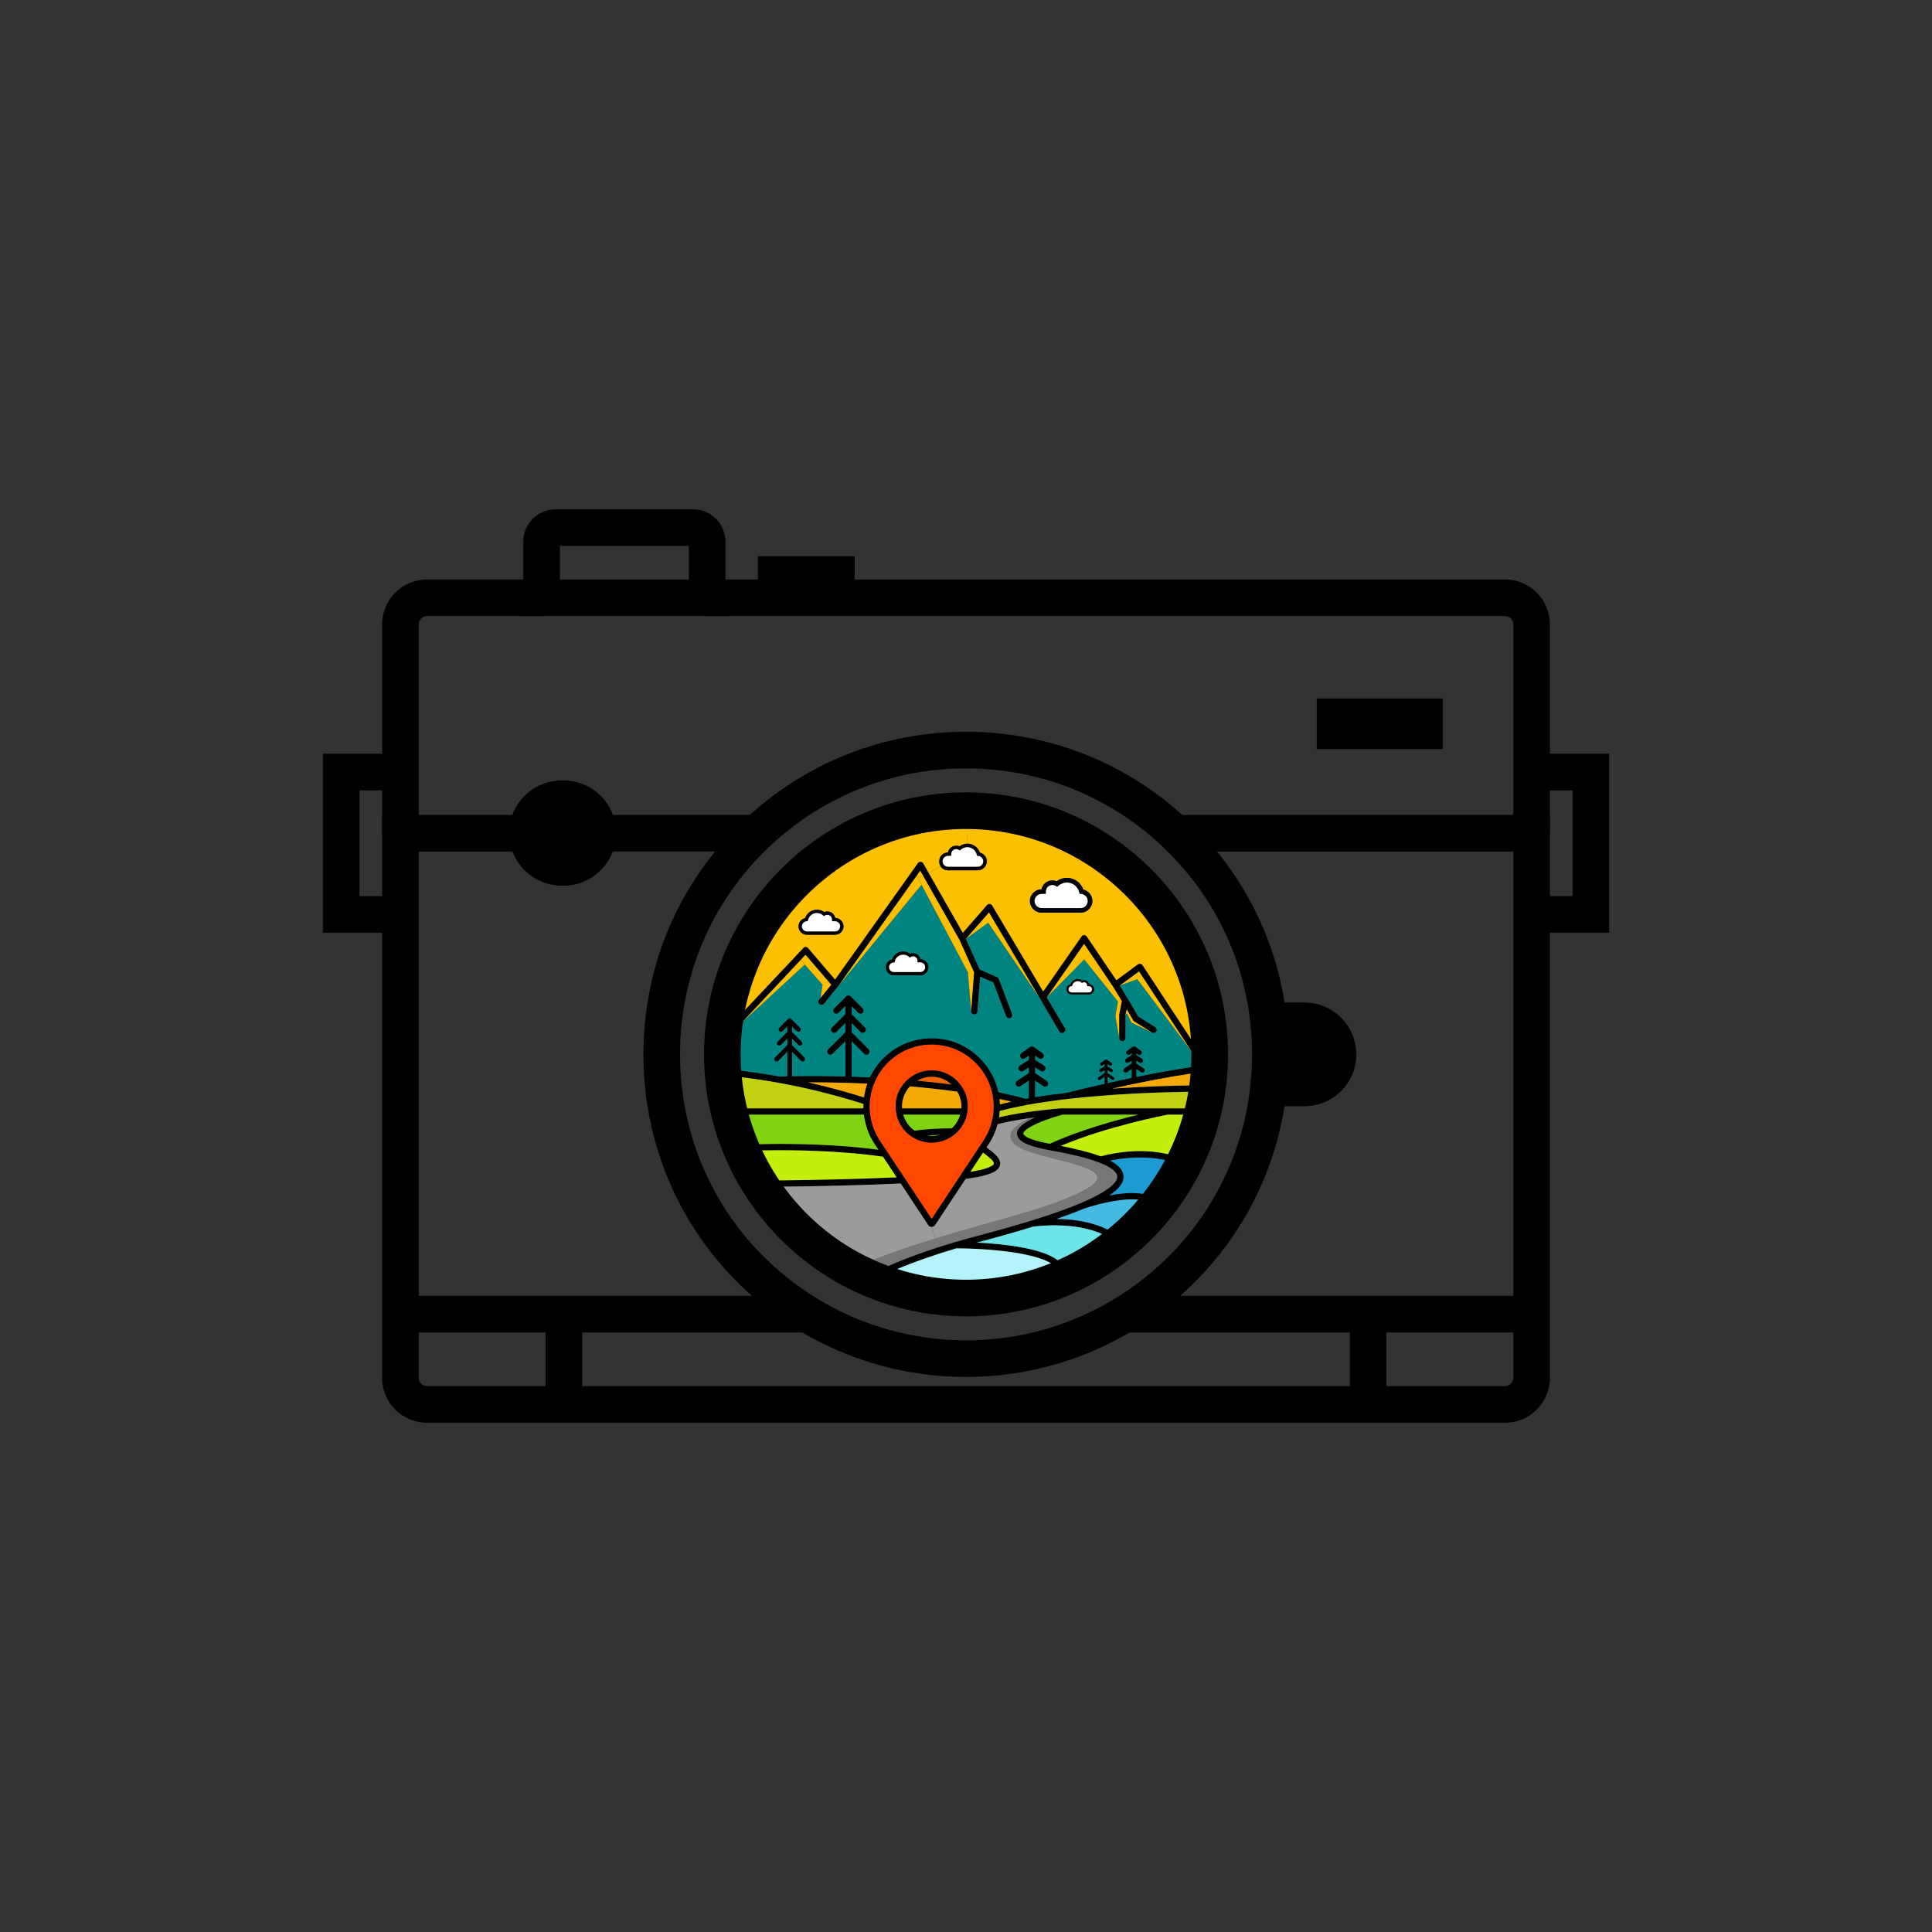 <?xml version="1.0" encoding="utf-8"?>
<!-- Generator: Adobe Illustrator 25.4.8, SVG Export Plug-In . SVG Version: 6.00 Build 0)  -->
<svg version="1.1" id="Layer_1" xmlns="http://www.w3.org/2000/svg" xmlns:xlink="http://www.w3.org/1999/xlink" x="0px" y="0px"
	 viewBox="0 0 500 500" enable-background="new 0 0 500 500" xml:space="preserve">
<rect x="0" y="0" width="500" height="500" fill="#333333" stroke="none"/>
<g id="XMLID_00000032620776894170762540000012725708316129196965_">
	<g>
		<g>
			<rect x="340.779" y="180.772" width="32.629" height="13.08"/>
		</g>
		<g>
			<path d="M337.58,259.443c7.417,0,13.436,6.019,13.436,13.436s-6.019,13.412-13.436,13.412h-5.166v-26.848H337.58z"/>
		</g>
		<g>
			<path d="M203.745,272.215l-2.346,2.346c-0.237,0.237-0.64,0.237-0.877,0s-0.237-0.64,0-0.877l3.223-3.223v-1.659l-1.635,1.635
				c-0.237,0.237-0.64,0.237-0.877,0c-0.237-0.237-0.237-0.616,0-0.853l2.512-2.535v-1.398l-1.208,1.208
				c-0.118,0.118-0.284,0.19-0.45,0.19c-0.142,0-0.308-0.071-0.427-0.19c-0.237-0.237-0.237-0.64,0-0.877l2.275-2.251
				c0.118-0.118,0.261-0.19,0.427-0.19c0,0,0,0,0.024,0c0.166,0,0.308,0.071,0.427,0.19l2.251,2.251c0.237,0.237,0.237,0.64,0,0.877
				c-0.237,0.237-0.616,0.237-0.877,0l-1.208-1.208v1.398l2.512,2.535c0.237,0.237,0.237,0.616,0,0.853
				c-0.118,0.118-0.284,0.19-0.427,0.19c-0.166,0-0.332-0.071-0.45-0.19l-1.635-1.635v1.659l3.223,3.223
				c0.237,0.237,0.237,0.64,0,0.877c-0.118,0.118-0.284,0.19-0.427,0.19c-0.166,0-0.332-0.071-0.45-0.19l-2.346-2.346v6.303
				c3.033-0.047,7.891-0.095,13.791,0.071v-9.123l-3.294,3.27c-0.166,0.166-0.379,0.237-0.592,0.237
				c-0.19,0-0.403-0.071-0.569-0.237c-0.332-0.308-0.332-0.829,0-1.161l4.455-4.431v-2.37l-2.322,2.299
				c-0.166,0.166-0.379,0.237-0.592,0.237c-0.213,0-0.427-0.071-0.569-0.237c-0.332-0.332-0.332-0.853,0-1.161l3.483-3.46v-2.062
				l-1.754,1.73c-0.142,0.166-0.355,0.237-0.569,0.237c-0.213,0-0.427-0.071-0.569-0.237c-0.332-0.332-0.332-0.853,0-1.161
				l3.128-3.104c0-0.024,0-0.024,0-0.024c0.071-0.071,0.166-0.118,0.261-0.166c0.19-0.071,0.427-0.071,0.616,0
				c0.118,0.047,0.19,0.118,0.284,0.19l3.104,3.104c0.308,0.332,0.308,0.829,0,1.161c-0.332,0.308-0.829,0.308-1.161,0l-1.706-1.706
				v2.038l3.46,3.46c0.308,0.308,0.308,0.829,0,1.161c-0.332,0.308-0.829,0.308-1.161,0l-2.299-2.299v2.37l4.431,4.431
				c0.308,0.332,0.308,0.853,0,1.161c-0.332,0.332-0.853,0.332-1.161,0l-3.27-3.27v9.17c1.517,0.047,3.104,0.118,4.739,0.19
				c3.223-6.848,10.379-10.853,17.985-10.023c7.512,0.829,13.696,6.516,15.26,13.862c2.678,0.569,5.024,1.114,7.109,1.682
				c0.261-0.047,0.498-0.071,0.758-0.118v-4.55l-2.133,1.422c-0.379,0.237-0.9,0.142-1.137-0.237
				c-0.261-0.379-0.166-0.877,0.213-1.137l3.057-2.014v-1.469l-1.445,0.924c-0.379,0.237-0.9,0.118-1.137-0.261
				c-0.237-0.379-0.118-0.877,0.261-1.137l2.322-1.469v-1.114l-0.972,0.711c-0.379,0.261-0.877,0.166-1.137-0.19
				c-0.261-0.379-0.19-0.877,0.19-1.161l2.251-1.611c0.024,0,0.047,0,0.047-0.024c0.142-0.071,0.284-0.118,0.427-0.118
				c0.166,0,0.308,0.047,0.427,0.118c0.024,0.024,0.047,0.024,0.047,0.024l2.275,1.611c0.355,0.284,0.45,0.782,0.19,1.161
				c-0.166,0.213-0.427,0.332-0.663,0.332c-0.166,0-0.332-0.047-0.474-0.142l-0.972-0.711v1.114l2.322,1.469
				c0.379,0.261,0.498,0.758,0.261,1.137c-0.166,0.237-0.427,0.379-0.711,0.379c-0.142,0-0.284-0.047-0.427-0.118l-1.445-0.924
				v1.469l3.033,2.014c0.379,0.261,0.474,0.758,0.237,1.137c-0.166,0.237-0.427,0.379-0.687,0.379c-0.166,0-0.308-0.047-0.45-0.142
				l-2.133-1.422v4.265c2.559-0.427,5.308-0.806,8.151-1.137c3.412-0.853,6.682-1.611,9.81-2.322v-1.777l-1.114,0.735
				c-0.071,0.047-0.166,0.071-0.237,0.071c-0.118,0-0.261-0.071-0.332-0.19c-0.142-0.19-0.071-0.427,0.118-0.569l1.564-1.043v-0.758
				l-0.758,0.474c-0.213,0.118-0.45,0.047-0.569-0.142c-0.118-0.19-0.071-0.45,0.118-0.569l1.208-0.735v-0.616l-0.521,0.379
				c-0.19,0.118-0.45,0.071-0.569-0.095c-0.142-0.19-0.095-0.45,0.095-0.592l1.161-0.806c0.142-0.095,0.332-0.095,0.474,0
				l1.161,0.806c0.19,0.142,0.237,0.403,0.095,0.592c-0.071,0.095-0.19,0.166-0.332,0.166c-0.071,0-0.166-0.024-0.237-0.071
				l-0.521-0.379v0.616l1.185,0.735c0.19,0.142,0.261,0.379,0.142,0.569c-0.071,0.142-0.213,0.19-0.355,0.19
				c-0.071,0-0.142,0-0.213-0.047l-0.758-0.474v0.782l1.564,1.019c0.19,0.142,0.237,0.403,0.118,0.569
				c-0.142,0.19-0.379,0.237-0.569,0.118l-1.114-0.735v1.588c2.156-0.474,4.218-0.924,6.208-1.327v-2.275l-1.208,0.806
				c-0.284,0.19-0.663,0.118-0.853-0.166s-0.118-0.663,0.166-0.853l1.896-1.256v-0.711l-0.758,0.498
				c-0.284,0.166-0.663,0.095-0.853-0.19c-0.166-0.284-0.095-0.663,0.19-0.853l1.422-0.924v-0.45l-0.45,0.332
				c-0.284,0.19-0.663,0.118-0.853-0.142c-0.19-0.284-0.142-0.663,0.142-0.853l1.422-1.043h0.024
				c0.095-0.071,0.213-0.118,0.332-0.118s0.237,0.047,0.332,0.118h0.024l1.445,1.043c0.284,0.19,0.332,0.569,0.142,0.853
				c-0.118,0.166-0.308,0.261-0.498,0.261c-0.118,0-0.261-0.047-0.355-0.118l-0.474-0.332v0.45l1.445,0.924
				c0.284,0.19,0.355,0.569,0.19,0.853c-0.118,0.19-0.332,0.284-0.521,0.284c-0.118,0-0.237-0.047-0.332-0.095l-0.782-0.498v0.711
				l1.896,1.256c0.284,0.19,0.355,0.569,0.166,0.853c-0.118,0.166-0.308,0.284-0.521,0.284c-0.118,0-0.237-0.047-0.332-0.118
				l-1.208-0.806v2.014c5.332-1.09,10.118-1.943,14.36-2.559c0.071-1.114,0.118-2.227,0.118-3.341v-0.427l-0.118-0.166
				l-13.673-20.805l-4.976,3.649l2.085,3.436c0,0,0,0,0.024,0l2.63,4.55l4.431,2.772c0.379,0.261,0.498,0.758,0.261,1.137
				c-0.166,0.261-0.427,0.379-0.687,0.379c-0.166,0-0.308-0.024-0.45-0.118l-4.597-2.891c-0.118-0.071-0.213-0.166-0.261-0.284
				l-1.659-2.844l-0.308,1.517v5.9c0,0.45-0.355,0.829-0.806,0.829s-0.829-0.379-0.829-0.829v-6.066l0.687-3.483l-2.299-3.744
				l-7.464-11.042l-9.668,13.862l4.715,7.962c0.213,0.403,0.095,0.9-0.308,1.114c-0.118,0.095-0.261,0.118-0.403,0.118l-5.64-8.72
				l-0.047-0.071l-13.27-22.393l-5.971,6.824l3.554,7.914l4.502,1.99c0.213,0.095,0.355,0.261,0.45,0.45l3.46,9.099
				c0.142,0.427-0.071,0.9-0.474,1.066c-0.095,0.024-0.213,0.047-0.308,0.047c-0.332,0-0.64-0.213-0.758-0.521l-3.341-8.791
				l-3.412-1.493l-0.687,9.052c-0.047,0.45-0.403,0.758-0.829,0.758c-0.024,0-0.024,0-0.047,0c-0.237-0.024-0.427-0.118-0.545-0.261
				c-0.047-0.047-0.071-0.095-0.118-0.166c-0.024-0.024-0.024-0.071-0.047-0.118s-0.024-0.095-0.024-0.166l-0.024-0.166v-0.071
				l0.758-9.952l-3.791-8.436l-10.142-17.867l-0.9,1.28l-20.307,28.577l-0.095,0.118c0,0,0,0-0.024,0c0,0.024,0,0.024,0,0.024
				l-3.128,3.862l-0.427,0.545c-0.166,0.19-0.403,0.308-0.64,0.308c-0.19,0-0.355-0.071-0.521-0.19l0.261-1.611v-0.024l2.749-3.389
				l-6.659-7.749l-1.232,1.327l-15.189,16.161c-0.403,2.701-0.592,5.474-0.592,8.222c0,1.493,0.047,2.915,0.166,4.289
				c2.275,0.261,5.687,0.711,10.071,1.493c0.213,0,0.948-0.024,2.062-0.047V272.215z M310.211,272.144v0.663
				c0,1.374-0.047,2.725-0.142,4.123c-0.095,1.588-0.284,3.246-0.545,4.905c-0.284,1.943-0.687,3.957-1.208,6.019
				c-1.066,4.194-2.63,8.317-4.644,12.275c-1.848,3.625-4.076,7.085-6.659,10.284c0,0.024-0.024,0.024-0.024,0.024
				c-2.796,3.531-5.995,6.706-9.502,9.502c-4.147,3.294-8.649,6.019-13.412,8.057c0,0,0,0.024-0.024,0.024
				c-7.606,3.317-15.687,5-24.051,5c-7.061,0-14.004-1.208-20.592-3.625c-11.706-4.265-22.037-12.298-29.122-22.63
				c-2.038-2.986-3.815-6.185-5.284-9.455c-1.327-2.986-2.441-6.161-3.294-9.455c-0.853-3.223-1.398-6.564-1.682-9.952
				c-0.142-1.635-0.213-3.317-0.213-5.095c0-2.915,0.213-5.853,0.616-8.72c4.242-29.359,29.857-51.491,59.572-51.491
				c16.421,0,31.373,6.682,42.297,17.464C303.197,240.842,310.045,255.723,310.211,272.144z M295.685,249.775l12.772,19.478
				c-1.848-30.449-27.25-54.785-58.031-55.022c-0.142,0-0.284,0-0.427,0c-28.009,0-52.273,20.213-57.486,47.439l15.402-16.35
				c0.142-0.166,0.379-0.261,0.616-0.261c0.213,0,0.45,0.095,0.592,0.284l6.99,8.175l21.445-30.165
				c0.166-0.213,0.427-0.355,0.711-0.332c0.284,0,0.521,0.166,0.663,0.403l1.422,2.512l8.815,15.473l6.279-7.204
				c0.166-0.19,0.427-0.308,0.687-0.284c0.261,0.024,0.498,0.19,0.64,0.403l13.199,22.274l9.929-14.241
				c0.142-0.213,0.332-0.355,0.663-0.355c0.284,0,0.521,0.142,0.687,0.355l7.654,11.327l5.592-4.123
				c0.19-0.118,0.427-0.166,0.64-0.142C295.354,249.467,295.543,249.585,295.685,249.775z M308.007,280.911
				c0.142-1.043,0.261-2.062,0.332-3.08c-5.829,0.853-12.725,2.156-20.568,3.91C295.33,281.22,302.486,280.983,308.007,280.911z
				 M306.87,286.835c0.355-1.469,0.64-2.891,0.877-4.289c-8.294,0.142-20.165,0.569-31.468,1.872c-0.024,0-0.024,0-0.047,0
				c-3.768,0.45-7.346,0.972-10.616,1.564c0,0,0,0-0.024,0.024c-2.512,0.45-4.81,0.972-6.872,1.517
				c-0.024,0.521-0.071,1.066-0.166,1.635c6.493-1.564,14.905-2.227,16.113-2.322c0.071,0,0.142,0,0.19,0c0.024,0,0.024,0,0.024,0
				h0.024H306.87z M306.443,288.47h-4.218c-1.137,0.213-15.853,3.08-27.677,8.08c4.384,0.877,7.772,1.754,10.308,2.701
				c9.076-2.346,15.568-1.043,17.654-0.474C304.145,295.437,305.472,291.978,306.443,288.47z M296.017,309.015
				c2.18-2.725,4.076-5.663,5.711-8.744c-2.038-0.474-7.275-1.351-14.407,0.095c2.299,1.232,3.436,2.583,3.46,4.123
				c0.047,1.611-1.161,3.199-3.673,4.881C290.117,308.802,293.411,308.494,296.017,309.015z M294.643,288.47h-19.691
				c-7.512,2.133-10.166,4.099-10.118,4.905c0,0.142,0.261,1.422,6.872,2.63C279.217,292.546,288.387,289.987,294.643,288.47z
				 M294.809,310.484c-3.957-0.474-9.834,0.829-14.36,2.346h-0.024c-2.014,0.853-4.36,1.73-6.967,2.63
				c3.957,0.047,9.052,0.64,13.412,2.867C289.761,315.982,292.415,313.351,294.809,310.484z M289.145,304.536v-0.024
				c-0.024-1.208-1.611-2.464-4.644-3.625c-2.915-1.137-7.109-2.18-12.843-3.199c-5.758-1.043-8.365-2.346-8.459-4.242
				c-0.071-1.422,1.517-2.844,4.692-4.265c-0.332,0.047-0.687,0.095-1.043,0.142h-0.024c-2.844,0.379-5.948,0.924-8.649,1.611
				c-0.474,1.801-1.208,3.507-2.275,5.118c0,0.024-0.166,0.261-0.166,0.261l-0.427,0.616c2.038,1.517,3.91,2.962,3.483,4.644
				c-0.379,1.588-2.654,2.583-7.606,3.341c-0.403,0.071-0.829,0.118-1.28,0.19l-7.914,11.966c-0.213,0.308-0.545,0.45-0.877,0.474
				c-0.332,0-0.663-0.166-0.853-0.427l-7.156-10.829c-10.189,0.45-20.213,0.711-30.52,0.806c0.45,0.64,0.924,1.256,1.422,1.872
				c0.403,0.521,0.829,1.043,1.256,1.54c0.45,0.545,0.924,1.09,1.422,1.611c0.284,0.332,0.592,0.663,0.924,0.995
				c0.379,0.403,0.758,0.806,1.161,1.185c3.697,3.697,7.891,6.896,12.417,9.455c0.403,0.237,0.806,0.474,1.232,0.687
				c0.569,0.308,1.137,0.616,1.706,0.877c0.569,0.308,1.137,0.569,1.706,0.829c1.256,0.569,2.535,1.114,3.839,1.588
				c4.81-2.156,10.711-4.265,17.559-6.303c2.109-0.616,4.313-1.232,6.682-1.848c4.763-1.256,9.123-2.512,12.938-3.673
				c5.142-1.588,9.502-3.128,12.938-4.597c0.024,0,0.047,0,0.071-0.024C287.913,307.854,289.145,305.603,289.145,304.536z
				 M273.885,326.289c4.052-1.801,7.914-4.123,11.516-6.848c-7.63-3.507-17.606-2.038-18.127-1.967
				c-3.839,1.185-8.175,2.441-12.938,3.697c-0.521,0.118-1.019,0.261-1.54,0.403C259.312,321.905,269.904,322.972,273.885,326.289z
				 M272.132,327.024c-4.881-3.104-17.89-3.957-24.62-3.957c-5.948,1.754-11.161,3.602-15.568,5.474
				c5.829,1.872,11.895,2.844,18.056,2.844C257.677,331.384,265.094,329.915,272.132,327.024z M261.776,285.106
				c-0.972-0.237-2.014-0.474-3.104-0.687c0.047,0.498,0.095,0.948,0.095,1.398C259.715,285.58,260.734,285.319,261.776,285.106z
				 M257.203,301.172c0.166-0.64-1.517-1.919-2.796-2.867l-3.27,4.952c0,0,0,0,0.024,0
				C256.634,302.404,257.156,301.385,257.203,301.172z M257.132,286.859c0.024-0.19,0.024-0.332,0.024-0.45
				c0-0.616-0.047-1.256-0.118-1.99c-0.047-0.308-0.095-0.592-0.142-0.877c0-0.024,0-0.024,0-0.024
				c-1.232-6.943-6.967-12.298-13.957-13.08c-7.061-0.782-13.72,3.057-16.54,9.549c-0.711,1.635-1.137,3.365-1.28,5.166
				c-0.047,0.403-0.047,0.806-0.047,1.232c0,0.403,0,0.806,0.047,1.185c0.19,2.607,1.019,5.118,2.393,7.298
				c0.19,0.308,0.379,0.592,0.569,0.877l6.137,9.265l6.896,10.426l7.63-11.54l4.787-7.227l0.829-1.256
				c0.047-0.071,0.095-0.142,0.142-0.213c1.066-1.635,1.801-3.341,2.204-5.118C256.99,288.992,257.132,287.902,257.132,286.859z
				 M232.062,304.702l-3.554-5.355c-3.033-0.427-6.09-0.758-9.076-0.995c-10.355-0.829-19.241-0.687-22.416-0.616
				c1.256,2.678,2.725,5.284,4.384,7.749C211.778,305.389,221.825,305.129,232.062,304.702z M227.323,297.546l-0.569-0.877
				c-0.213-0.284-0.45-0.616-0.64-0.972c-1.374-2.133-2.227-4.644-2.535-7.227H193.58c0.735,2.654,1.635,5.213,2.701,7.654
				c2.393-0.071,11.99-0.308,23.293,0.592C222.109,296.93,224.716,297.214,227.323,297.546z M223.602,284.016
				c0.166-1.232,0.45-2.417,0.853-3.578c-1.682-0.071-3.341-0.142-4.905-0.19c-4.005-0.118-7.583-0.142-10.45-0.142
				C213.958,281.22,218.816,282.499,223.602,284.016z M223.436,286.385c0-0.237,0-0.474,0.024-0.687
				c-7.227-2.299-14.62-4.147-21.99-5.474c-4.147-0.735-7.441-1.185-9.715-1.445c0.284,2.725,0.735,5.426,1.374,8.057h30.307
				C223.436,286.67,223.436,286.527,223.436,286.385z"/>
		</g>
		<g>
			<path fill="#008482" d="M308.576,272.381v0.427c0,1.114-0.047,2.227-0.118,3.341c-4.242,0.616-9.028,1.469-14.36,2.559v-2.014
				l1.208,0.806c0.095,0.071,0.213,0.118,0.332,0.118c0.213,0,0.403-0.118,0.521-0.284c0.19-0.284,0.118-0.663-0.166-0.853
				l-1.896-1.256v-0.711l0.782,0.498c0.095,0.047,0.213,0.095,0.332,0.095c0.19,0,0.403-0.095,0.521-0.284
				c0.166-0.284,0.095-0.663-0.19-0.853l-1.445-0.924v-0.45l0.474,0.332c0.095,0.071,0.237,0.118,0.355,0.118
				c0.19,0,0.379-0.095,0.498-0.261c0.19-0.284,0.142-0.663-0.142-0.853l-1.445-1.043h-0.024c-0.095-0.071-0.213-0.118-0.332-0.118
				s-0.237,0.047-0.332,0.118h-0.024l-1.422,1.043c-0.284,0.19-0.332,0.569-0.142,0.853c0.19,0.261,0.569,0.332,0.853,0.142
				l0.45-0.332v0.45l-1.422,0.924c-0.284,0.19-0.355,0.569-0.19,0.853c0.19,0.284,0.569,0.355,0.853,0.19l0.758-0.498v0.711
				l-1.896,1.256c-0.284,0.19-0.355,0.569-0.166,0.853s0.569,0.355,0.853,0.166l1.208-0.806v2.275
				c-1.99,0.403-4.052,0.853-6.208,1.327v-1.588l1.114,0.735c0.19,0.118,0.427,0.071,0.569-0.118
				c0.118-0.166,0.071-0.427-0.118-0.569l-1.564-1.019v-0.782l0.758,0.474c0.071,0.047,0.142,0.047,0.213,0.047
				c0.142,0,0.284-0.047,0.355-0.19c0.118-0.19,0.047-0.427-0.142-0.569l-1.185-0.735v-0.616l0.521,0.379
				c0.071,0.047,0.166,0.071,0.237,0.071c0.142,0,0.261-0.071,0.332-0.166c0.142-0.19,0.095-0.45-0.095-0.592l-1.161-0.806
				c-0.142-0.095-0.332-0.095-0.474,0l-1.161,0.806c-0.19,0.142-0.237,0.403-0.095,0.592c0.118,0.166,0.379,0.213,0.569,0.095
				l0.521-0.379v0.616l-1.208,0.735c-0.19,0.118-0.237,0.379-0.118,0.569c0.118,0.19,0.355,0.261,0.569,0.142l0.758-0.474v0.758
				l-1.564,1.043c-0.19,0.142-0.261,0.379-0.118,0.569c0.071,0.118,0.213,0.19,0.332,0.19c0.071,0,0.166-0.024,0.237-0.071
				l1.114-0.735v1.777c-3.128,0.711-6.398,1.469-9.81,2.322c-2.844,0.332-5.592,0.711-8.151,1.137v-4.265l2.133,1.422
				c0.142,0.095,0.284,0.142,0.45,0.142c0.261,0,0.521-0.142,0.687-0.379c0.237-0.379,0.142-0.877-0.237-1.137l-3.033-2.014v-1.469
				l1.445,0.924c0.142,0.071,0.284,0.118,0.427,0.118c0.284,0,0.545-0.142,0.711-0.379c0.237-0.379,0.118-0.877-0.261-1.137
				l-2.322-1.469v-1.114l0.972,0.711c0.142,0.095,0.308,0.142,0.474,0.142c0.237,0,0.498-0.118,0.663-0.332
				c0.261-0.379,0.166-0.877-0.19-1.161l-2.275-1.611c0,0-0.024,0-0.047-0.024c-0.118-0.071-0.261-0.118-0.427-0.118
				c-0.142,0-0.284,0.047-0.427,0.118c0,0.024-0.024,0.024-0.047,0.024l-2.251,1.611c-0.379,0.284-0.45,0.782-0.19,1.161
				c0.261,0.355,0.758,0.45,1.137,0.19l0.972-0.711v1.114l-2.322,1.469c-0.379,0.261-0.498,0.758-0.261,1.137
				c0.237,0.379,0.758,0.498,1.137,0.261l1.445-0.924v1.469l-3.057,2.014c-0.379,0.261-0.474,0.758-0.213,1.137
				c0.237,0.379,0.758,0.474,1.137,0.237l2.133-1.422v4.55c-0.261,0.047-0.498,0.071-0.758,0.118
				c-2.085-0.569-4.431-1.114-7.109-1.682c-1.564-7.346-7.749-13.033-15.26-13.862c-7.606-0.829-14.763,3.175-17.985,10.023
				c-1.635-0.071-3.223-0.142-4.739-0.19v-9.17l3.27,3.27c0.308,0.332,0.829,0.332,1.161,0c0.308-0.308,0.308-0.829,0-1.161
				l-4.431-4.431v-2.37l2.299,2.299c0.332,0.308,0.829,0.308,1.161,0c0.308-0.332,0.308-0.853,0-1.161l-3.46-3.46v-2.038
				l1.706,1.706c0.332,0.308,0.829,0.308,1.161,0c0.308-0.332,0.308-0.829,0-1.161l-3.104-3.104
				c-0.095-0.071-0.166-0.142-0.284-0.19c-0.19-0.071-0.427-0.071-0.616,0c-0.095,0.047-0.19,0.095-0.261,0.166c0,0,0,0,0,0.024
				l-3.128,3.104l-2.18-1.754l3.128-3.862c0,0,0,0,0-0.024c0.024,0,0.024,0,0.024,0l0.095-0.118l21.54-26.231l12.014,22.653
				l0.829,9.976v0.071c0,0.047,0,0.118,0.024,0.166c0,0.071,0,0.118,0.024,0.166c0,0.047,0.024,0.095,0.047,0.118
				c0.024,0.071,0.071,0.118,0.118,0.166c0.118,0.142,0.308,0.237,0.545,0.261c0.024,0,0.024,0,0.047,0
				c0.427,0,0.782-0.308,0.829-0.758l0.687-9.052l3.412,1.493l3.341,8.791c0.118,0.308,0.427,0.521,0.758,0.521
				c0.095,0,0.213-0.024,0.308-0.047c0.403-0.166,0.616-0.64,0.474-1.066l-3.46-9.099c-0.095-0.19-0.237-0.355-0.45-0.45
				l-4.502-1.99l-3.554-7.914l5.758-4.17l13.483,19.739l0.047,0.071l4.929,8.317c0.166,0.261,0.427,0.403,0.711,0.403
				c0.142,0,0.284-0.024,0.403-0.118c0.403-0.213,0.521-0.711,0.308-1.114l-4.715-7.962l9.692-9.834l8.744,10.9l-0.663,3.768
				l0.972,5.64c0,0.45,0.379,0.829,0.829,0.829s0.806-0.379,0.806-0.829v-5.9l0.403-0.45l1.137,2.37l5.284,2.583
				c0.142,0.095,0.284,0.118,0.45,0.118c0.261,0,0.521-0.118,0.687-0.379c0.237-0.379,0.118-0.877-0.261-1.137l-4.431-2.772
				l-2.63-4.55c-0.024,0-0.024,0-0.024,0l-2.085-3.436l4.526-1.659l14.123,18.815L308.576,272.381z M283.15,256.031
				c0-0.355-0.142-0.711-0.403-0.948c-0.237-0.261-0.569-0.403-0.924-0.403c-0.118-0.569-0.64-1.019-1.256-1.019
				c-0.166,0-0.332,0.047-0.474,0.095c-0.332-0.237-0.758-0.379-1.185-0.379c-0.853,0-1.588,0.545-1.872,1.351
				c-0.592,0.142-1.043,0.663-1.043,1.303c0,0.735,0.616,1.327,1.351,1.327h4.455C282.558,257.358,283.15,256.765,283.15,256.031z
				 M240.261,250.296c0-0.545-0.213-1.066-0.616-1.445c-0.379-0.379-0.877-0.592-1.422-0.592c-0.19-0.9-0.972-1.564-1.919-1.564
				c-0.261,0-0.521,0.047-0.758,0.142c-0.521-0.379-1.137-0.592-1.801-0.592c-1.303,0-2.464,0.829-2.867,2.062
				c-0.924,0.213-1.611,1.043-1.611,1.99c0,1.161,0.924,2.085,2.062,2.085h6.872C239.336,252.382,240.261,251.457,240.261,250.296z"
				/>
		</g>
		<g>
			<polygon fill="#FDC000" points="294.785,251.41 308.458,272.215 294.335,253.4 289.809,255.059 			"/>
		</g>
		<g>
			<path fill="#FDC000" d="M308.458,269.253l-12.772-19.478c-0.142-0.19-0.332-0.308-0.545-0.355
				c-0.213-0.024-0.45,0.024-0.64,0.142l-5.592,4.123l-7.654-11.327c-0.166-0.213-0.403-0.355-0.687-0.355
				c-0.332,0-0.521,0.142-0.663,0.355l-9.929,14.241l-13.199-22.274c-0.142-0.213-0.379-0.379-0.64-0.403
				c-0.261-0.024-0.521,0.095-0.687,0.284l-6.279,7.204l-8.815-15.473l3.057-1.73c0.427,0.616,1.114,1.019,1.919,1.019h7.725
				c1.28,0,2.322-1.043,2.322-2.322c0-1.09-0.782-2.014-1.801-2.251c-0.474-1.374-1.777-2.322-3.246-2.322l0.095-4.099
				C281.207,214.468,306.609,238.804,308.458,269.253z M282.7,233.164c0-1.398-0.995-2.63-2.346-2.938
				c-0.616-1.801-2.322-3.033-4.242-3.033c-0.972,0-1.896,0.308-2.654,0.877c-0.355-0.142-0.711-0.213-1.114-0.213
				c-1.374,0-2.535,0.972-2.796,2.299c-0.806,0-1.54,0.308-2.109,0.877c-0.569,0.569-0.9,1.327-0.9,2.133
				c0,1.682,1.374,3.033,3.033,3.033h10.094C281.349,236.197,282.7,234.847,282.7,233.164z"/>
		</g>
		<g>
			<path fill="#F4AA06" d="M308.339,277.831c-0.071,1.019-0.19,2.038-0.332,3.08c-5.521,0.071-12.677,0.308-20.236,0.829
				C295.614,279.987,302.51,278.684,308.339,277.831z"/>
		</g>
		<g>
			<path fill="#C4D113" d="M307.747,282.547c-0.237,1.398-0.521,2.82-0.877,4.289h-31.966h-0.024c0,0,0,0-0.024,0
				c-0.047,0-0.118,0-0.19,0c-1.208,0.095-9.621,0.758-16.113,2.322c0.095-0.569,0.142-1.114,0.166-1.635
				c2.062-0.545,4.36-1.066,6.872-1.517c0.024-0.024,0.024-0.024,0.024-0.024c3.27-0.592,6.848-1.114,10.616-1.564
				c0.024,0,0.024,0,0.047,0C287.581,283.115,299.453,282.689,307.747,282.547z"/>
		</g>
		<g>
			<path fill="#C3EF0C" d="M302.225,288.47h4.218c-0.972,3.507-2.299,6.967-3.934,10.308c-2.085-0.569-8.578-1.872-17.654,0.474
				c-2.535-0.948-5.924-1.825-10.308-2.701C286.373,291.551,301.088,288.684,302.225,288.47z"/>
		</g>
		<g>
			<path fill="#FDC000" d="M298.102,267.215l-5.284-2.583l-1.137-2.37l-0.403,0.45l0.308-1.517l1.659,2.844
				c0.047,0.118,0.142,0.213,0.261,0.284L298.102,267.215z"/>
		</g>
		<g>
			<path fill="#1C9BD3" d="M301.728,300.271c-1.635,3.08-3.531,6.019-5.711,8.744c-2.607-0.521-5.9-0.213-8.91,0.355
				c2.512-1.682,3.72-3.27,3.673-4.881c-0.024-1.54-1.161-2.891-3.46-4.123C294.453,298.92,299.69,299.797,301.728,300.271z"/>
		</g>
		<g>
			<path fill="#7FD311" d="M274.951,288.47h19.691c-6.256,1.517-15.426,4.076-22.938,7.535c-6.611-1.208-6.872-2.488-6.872-2.63
				C264.786,292.57,267.44,290.603,274.951,288.47z"/>
		</g>
		<g>
			<path fill="#44B9E2" d="M280.449,312.83c4.526-1.517,10.403-2.82,14.36-2.346c-2.393,2.867-5.047,5.497-7.938,7.843
				c-4.36-2.227-9.455-2.82-13.412-2.867c2.607-0.9,4.952-1.777,6.967-2.63H280.449z"/>
		</g>
		<g>
			<polygon fill="#FDC000" points="288.032,255.32 290.33,259.064 289.643,262.547 289.643,268.613 288.671,262.974 
				289.335,259.206 280.591,248.306 270.899,258.14 280.567,244.278 			"/>
		</g>
		<g>
			<path fill="#777777" d="M289.145,304.513v0.024c0,1.066-1.232,3.317-9.289,6.753c-0.024,0.024-0.047,0.024-0.071,0.024
				c-3.436,1.469-7.796,3.009-12.938,4.597c-3.815,1.161-8.175,2.417-12.938,3.673c-2.37,0.616-4.573,1.232-6.682,1.848
				c-6.848,2.038-12.748,4.147-17.559,6.303c-1.303-0.474-2.583-1.019-3.839-1.588c5.474-2.156,10.924-3.981,16.208-5.592
				c16.137-4.976,30.71-8.033,39.193-12.867c11.137-6.398-14.431-7.275-18.72-11.682c-2.938-3.009,1.351-5.426,4.313-6.682h0.024
				c0.355-0.047,0.711-0.095,1.043-0.142c-3.175,1.422-4.763,2.844-4.692,4.265c0.095,1.896,2.701,3.199,8.459,4.242
				c5.734,1.019,9.929,2.062,12.843,3.199C287.534,302.048,289.122,303.304,289.145,304.513z"/>
		</g>
		<g>
			<path d="M282.747,255.083c0.261,0.237,0.403,0.592,0.403,0.948c0,0.735-0.592,1.327-1.351,1.327h-4.455
				c-0.735,0-1.351-0.592-1.351-1.327c0-0.64,0.45-1.161,1.043-1.303c0.284-0.806,1.019-1.351,1.872-1.351
				c0.427,0,0.853,0.142,1.185,0.379c0.142-0.047,0.308-0.095,0.474-0.095c0.616,0,1.137,0.45,1.256,1.019
				C282.179,254.68,282.51,254.822,282.747,255.083z M281.8,256.836c0.45,0,0.806-0.355,0.806-0.806
				c0-0.213-0.071-0.427-0.237-0.569c-0.142-0.166-0.355-0.237-0.569-0.237l-0.474-0.024v-0.261c0-0.403-0.332-0.735-0.758-0.735
				c-0.118,0-0.261,0.024-0.379,0.095l-0.166,0.118l-0.142-0.142c-0.261-0.237-0.616-0.355-0.972-0.355
				c-0.663,0-1.232,0.45-1.398,1.09l-0.047,0.19l-0.19,0.024c-0.427,0.024-0.735,0.379-0.735,0.806c0,0.45,0.355,0.806,0.806,0.806
				H281.8z"/>
		</g>
		<g>
			<path fill="#FFFFFF" d="M282.605,256.031c0,0.45-0.355,0.806-0.806,0.806h-4.455c-0.45,0-0.806-0.355-0.806-0.806
				c0-0.427,0.308-0.782,0.735-0.806l0.19-0.024l0.047-0.19c0.166-0.64,0.735-1.09,1.398-1.09c0.355,0,0.711,0.118,0.972,0.355
				l0.142,0.142l0.166-0.118c0.118-0.071,0.261-0.095,0.379-0.095c0.427,0,0.758,0.332,0.758,0.735v0.261l0.474,0.024
				c0.213,0,0.427,0.071,0.569,0.237C282.534,255.604,282.605,255.817,282.605,256.031z"/>
		</g>
		<g>
			<path fill="#9B9B9B" d="M262.511,296.006c4.289,4.407,29.857,5.284,18.72,11.682c-8.483,4.834-23.056,7.891-39.193,12.867
				l-0.924-3.009c0.332-0.024,0.663-0.166,0.877-0.474l7.914-11.966c0.45-0.071,0.877-0.118,1.28-0.19
				c4.952-0.758,7.227-1.754,7.606-3.341c0.427-1.682-1.445-3.128-3.483-4.644l0.427-0.616c0,0,0.166-0.237,0.166-0.261
				c1.066-1.611,1.801-3.317,2.275-5.118c2.701-0.687,5.806-1.232,8.649-1.611C263.862,290.579,259.573,292.996,262.511,296.006z"/>
		</g>
		<g>
			<path d="M280.354,230.226c1.351,0.308,2.346,1.54,2.346,2.938c0,1.682-1.351,3.033-3.033,3.033h-10.094
				c-1.659,0-3.033-1.351-3.033-3.033c0-0.806,0.332-1.564,0.9-2.133c0.569-0.569,1.303-0.877,2.109-0.877
				c0.261-1.327,1.422-2.299,2.796-2.299c0.403,0,0.758,0.071,1.114,0.213c0.758-0.569,1.682-0.877,2.654-0.877
				C278.032,227.193,279.738,228.425,280.354,230.226z M281.492,233.164c0-0.924-0.735-1.73-1.659-1.801l-0.427-0.024l-0.118-0.427
				c-0.355-1.469-1.659-2.512-3.175-2.512c-0.806,0-1.588,0.308-2.18,0.829l-0.332,0.284l-0.379-0.213
				c-0.261-0.166-0.545-0.261-0.877-0.261c-0.924,0-1.659,0.758-1.659,1.682v0.592l-1.114,0.047c-0.474,0-0.948,0.166-1.28,0.521
				c-0.355,0.355-0.545,0.806-0.545,1.28c0,1.019,0.829,1.848,1.825,1.848h10.094C280.686,235.012,281.492,234.183,281.492,233.164z
				"/>
		</g>
		<g>
			<path fill="#FFFFFF" d="M279.833,231.363c0.924,0.071,1.659,0.877,1.659,1.801c0,1.019-0.806,1.848-1.825,1.848h-10.094
				c-0.995,0-1.825-0.829-1.825-1.848c0-0.474,0.19-0.924,0.545-1.28c0.332-0.355,0.806-0.521,1.28-0.521l1.114-0.047v-0.592
				c0-0.924,0.735-1.682,1.659-1.682c0.332,0,0.616,0.095,0.877,0.261l0.379,0.213l0.332-0.284c0.592-0.521,1.374-0.829,2.18-0.829
				c1.517,0,2.82,1.043,3.175,2.512l0.118,0.427L279.833,231.363z"/>
		</g>
		<g>
			<path fill="#6DE5E8" d="M285.401,319.441c-3.602,2.725-7.464,5.047-11.516,6.848c-3.981-3.317-14.573-4.384-21.089-4.715
				c0.521-0.142,1.019-0.284,1.54-0.403c4.763-1.256,9.099-2.512,12.938-3.697C267.795,317.403,277.771,315.934,285.401,319.441z"/>
		</g>
		<g>
			<path d="M269.264,258.614l5.64,8.72c-0.284,0-0.545-0.142-0.711-0.403L269.264,258.614z"/>
		</g>
		<g>
			<polygon fill="#FDC000" points="255.947,236.15 269.217,258.543 255.734,238.804 249.976,242.974 			"/>
		</g>
		<g>
			<path fill="#B2F4F9" d="M247.512,323.067c6.73,0,19.739,0.853,24.62,3.957c-7.038,2.891-14.455,4.36-22.132,4.36
				c-6.161,0-12.227-0.972-18.056-2.844C236.351,326.668,241.564,324.82,247.512,323.067z"/>
		</g>
		<g>
			<path fill="#F4AA06" d="M258.672,284.418c1.09,0.213,2.133,0.45,3.104,0.687c-1.043,0.213-2.062,0.474-3.009,0.711
				C258.767,285.366,258.72,284.916,258.672,284.418z"/>
		</g>
		<g>
			<path fill="#C3EF0C" d="M254.407,298.304c1.28,0.948,2.962,2.227,2.796,2.867c-0.047,0.213-0.569,1.232-6.042,2.085
				c-0.024,0-0.024,0-0.024,0L254.407,298.304z"/>
		</g>
		<g>
			<path fill="#FF4700" d="M257.156,286.409c0,0.118,0,0.261-0.024,0.45c0,1.043-0.142,2.133-0.427,3.223
				c-0.403,1.777-1.137,3.483-2.204,5.118c-0.047,0.071-0.095,0.142-0.142,0.213l-0.829,1.256l-4.787,7.227l-7.63,11.54
				l-6.896-10.426l-6.137-9.265c-0.19-0.284-0.379-0.569-0.569-0.877c-1.374-2.18-2.204-4.692-2.393-7.298
				c-0.047-0.379-0.047-0.782-0.047-1.185c0-0.427,0-0.829,0.047-1.232c0.142-1.801,0.569-3.531,1.28-5.166
				c2.82-6.493,9.478-10.331,16.54-9.549c6.99,0.782,12.725,6.137,13.957,13.08c0,0,0,0,0,0.024
				c0.047,0.284,0.095,0.569,0.142,0.877C257.108,285.153,257.156,285.793,257.156,286.409z M250.331,287.641
				c0.071-0.403,0.118-0.806,0.118-1.28c0-1.801-0.521-3.554-1.493-5.047c0,0-0.024-0.024-0.024-0.047c0,0,0,0-0.024,0
				c-1.706-2.654-4.621-4.242-7.796-4.242c-2.464,0-4.787,0.948-6.54,2.701c-1.801,1.754-2.796,4.099-2.796,6.635
				c0,0.545,0.047,0.995,0.142,1.398c0.355,2.607,1.825,4.929,4.028,6.374c1.517,1.019,3.317,1.564,5.166,1.564
				c2.204,0,4.36-0.782,6.042-2.227c0.024,0,0.024-0.024,0.047-0.024c0,0,0-0.024,0.024-0.024c1.682-1.469,2.796-3.483,3.104-5.616
				c0-0.047,0-0.095,0-0.142C250.331,287.641,250.331,287.641,250.331,287.641z"/>
		</g>
		<g>
			<path d="M253.578,220.653c1.019,0.237,1.801,1.161,1.801,2.251c0,1.28-1.043,2.322-2.322,2.322h-7.725
				c-0.806,0-1.493-0.403-1.919-1.019c-0.237-0.379-0.379-0.829-0.379-1.303c0-0.616,0.237-1.208,0.663-1.635
				s0.995-0.663,1.611-0.687c0.213-0.995,1.09-1.754,2.156-1.754c0.284,0,0.569,0.047,0.853,0.166
				c0.569-0.427,1.28-0.663,2.014-0.663C251.801,218.33,253.104,219.278,253.578,220.653z M254.454,222.904
				c0-0.711-0.569-1.327-1.28-1.374l-0.332-0.047l-0.071-0.308c-0.284-1.137-1.28-1.919-2.441-1.919
				c-0.616,0-1.208,0.237-1.659,0.64l-0.261,0.213l-0.284-0.166c-0.19-0.118-0.427-0.19-0.663-0.19c-0.711,0-1.28,0.569-1.28,1.28
				v0.45l-0.853,0.024c-0.355,0-0.711,0.142-0.972,0.403c-0.261,0.284-0.427,0.616-0.427,0.995c0,0.758,0.64,1.398,1.398,1.398
				h7.725C253.815,224.302,254.454,223.662,254.454,222.904z"/>
		</g>
		<g>
			<path fill="#FFFFFF" d="M253.175,221.529c0.711,0.047,1.28,0.663,1.28,1.374c0,0.758-0.64,1.398-1.398,1.398h-7.725
				c-0.758,0-1.398-0.64-1.398-1.398c0-0.379,0.166-0.711,0.427-0.995c0.261-0.261,0.616-0.403,0.972-0.403l0.853-0.024v-0.45
				c0-0.711,0.569-1.28,1.28-1.28c0.237,0,0.474,0.071,0.663,0.19l0.284,0.166l0.261-0.213c0.45-0.403,1.043-0.64,1.659-0.64
				c1.161,0,2.156,0.782,2.441,1.919l0.071,0.308L253.175,221.529z"/>
		</g>
		<g>
			<polygon fill="#FDC000" points="248.294,243.211 252.085,251.647 251.327,261.599 250.497,251.623 238.483,228.97 
				237.251,226.624 238.152,225.344 			"/>
		</g>
		<g>
			<path fill="#008482" d="M251.374,262.002c0.024,0.047,0.024,0.095,0.047,0.118C251.398,262.097,251.374,262.049,251.374,262.002z
				"/>
		</g>
		<g>
			<path d="M251.327,261.67l0.024,0.166C251.327,261.789,251.327,261.718,251.327,261.67z"/>
		</g>
		<g>
			<path d="M250.45,286.362c0,0.474-0.047,0.877-0.118,1.28c0,0,0,0,0,0.024c0,0.047,0,0.095,0,0.142
				c-0.308,2.133-1.422,4.147-3.104,5.616c-0.024,0-0.024,0.024-0.024,0.024c-0.024,0-0.024,0.024-0.047,0.024
				c-1.682,1.445-3.839,2.227-6.042,2.227c-1.848,0-3.649-0.545-5.166-1.564c-2.204-1.445-3.673-3.768-4.028-6.374
				c-0.095-0.403-0.142-0.853-0.142-1.398c0-2.535,0.995-4.881,2.796-6.635c1.754-1.753,4.076-2.701,6.54-2.701
				c3.175,0,6.09,1.588,7.796,4.242c0.024,0,0.024,0,0.024,0c0,0.024,0.024,0.047,0.024,0.047
				C249.929,282.807,250.45,284.561,250.45,286.362z M248.767,286.835c0.024-0.166,0.047-0.308,0.047-0.474
				c0-1.374-0.379-2.678-1.066-3.839c-3.862-0.545-7.986-0.995-12.251-1.374c-1.327,1.422-2.062,3.246-2.062,5.213
				c0,0.166,0.024,0.308,0.024,0.474H248.767z M248.483,288.47h-14.715c0.474,1.659,1.469,3.128,2.891,4.123
				c3.27-0.403,6.493-0.592,9.644-0.569C247.346,291.053,248.104,289.821,248.483,288.47z M239.905,293.897
				c1.09,0.166,2.227,0.095,3.294-0.19C242.109,293.755,241.019,293.802,239.905,293.897z M237.37,279.679
				c3.057,0.284,6.042,0.616,8.91,0.995c-1.398-1.28-3.223-2.014-5.166-2.014C239.763,278.66,238.507,279.04,237.37,279.679z"/>
		</g>
		<g>
			<path fill="#FDC000" d="M250.426,214.231l-0.095,4.099c-0.735,0-1.445,0.237-2.014,0.663c-0.284-0.118-0.569-0.166-0.853-0.166
				c-1.066,0-1.943,0.758-2.156,1.754c-0.616,0.024-1.185,0.261-1.611,0.687s-0.663,1.019-0.663,1.635
				c0,0.474,0.142,0.924,0.379,1.303l-3.057,1.73l-1.422-2.512c-0.142-0.237-0.379-0.403-0.663-0.403
				c-0.284-0.024-0.545,0.118-0.711,0.332l-21.445,30.165l-6.99-8.175c-0.142-0.19-0.379-0.284-0.592-0.284
				c-0.237,0-0.474,0.095-0.616,0.261l-15.402,16.35c5.213-27.227,29.478-47.439,57.486-47.439
				C250.142,214.231,250.284,214.231,250.426,214.231z M218.294,239.728c0-0.569-0.237-1.137-0.64-1.54
				c-0.403-0.403-0.948-0.616-1.517-0.64c-0.19-0.948-1.019-1.659-2.038-1.659c-0.261,0-0.545,0.047-0.782,0.166
				c-0.545-0.403-1.208-0.616-1.896-0.616c-1.398,0-2.63,0.877-3.057,2.18c-0.972,0.213-1.706,1.09-1.706,2.109
				c0,1.208,0.972,2.18,2.18,2.18h7.275C217.323,241.908,218.294,240.936,218.294,239.728z"/>
		</g>
		<g>
			<path fill="#F4AA06" d="M248.815,286.362c0,0.166-0.024,0.308-0.047,0.474H233.46c0-0.166-0.024-0.308-0.024-0.474
				c0-1.967,0.735-3.791,2.062-5.213c4.265,0.379,8.388,0.829,12.251,1.374C248.436,283.684,248.815,284.987,248.815,286.362z"/>
		</g>
		<g>
			<path fill="#7FD311" d="M233.768,288.47h14.715c-0.379,1.351-1.137,2.583-2.18,3.554c-3.152-0.024-6.374,0.166-9.644,0.569
				C235.237,291.598,234.242,290.129,233.768,288.47z"/>
		</g>
		<g>
			<path fill="#7FD311" d="M243.199,293.707c-1.066,0.284-2.204,0.355-3.294,0.19C241.019,293.802,242.109,293.755,243.199,293.707z
				"/>
		</g>
		<g>
			<path fill="#9B9B9B" d="M241.114,317.545l0.924,3.009c-5.284,1.611-10.734,3.436-16.208,5.592
				c-0.569-0.261-1.137-0.545-1.706-0.829c-0.569-0.261-1.137-0.569-1.706-0.877c-0.427-0.213-0.829-0.45-1.232-0.687
				c-4.526-2.559-8.72-5.758-12.417-9.455c-0.403-0.379-0.806-0.782-1.161-1.185c-0.332-0.332-0.64-0.663-0.924-0.995
				c-0.498-0.521-0.972-1.066-1.422-1.611c-0.427-0.521-0.853-1.019-1.256-1.54c-0.498-0.616-0.972-1.232-1.422-1.872
				c10.308-0.095,20.331-0.355,30.52-0.806l7.156,10.829C240.45,317.38,240.782,317.545,241.114,317.545z"/>
		</g>
		<g>
			<path fill="#F26608" d="M246.279,280.675c-2.867-0.379-5.853-0.711-8.91-0.995c1.137-0.64,2.393-1.019,3.744-1.019
				C243.057,278.66,244.881,279.395,246.279,280.675z"/>
		</g>
		<g>
			<path d="M239.644,248.851c0.403,0.379,0.616,0.9,0.616,1.445c0,1.161-0.924,2.085-2.062,2.085h-6.872
				c-1.137,0-2.062-0.924-2.062-2.085c0-0.948,0.687-1.777,1.611-1.99c0.403-1.232,1.564-2.062,2.867-2.062
				c0.663,0,1.28,0.213,1.801,0.592c0.237-0.095,0.498-0.142,0.758-0.142c0.948,0,1.73,0.663,1.919,1.564
				C238.768,248.258,239.265,248.472,239.644,248.851z M239.431,250.296c0-0.308-0.118-0.64-0.355-0.877
				c-0.237-0.213-0.545-0.355-0.877-0.355l-0.758-0.024v-0.403c0-0.616-0.498-1.137-1.137-1.137c-0.213,0-0.403,0.071-0.592,0.166
				l-0.261,0.166l-0.213-0.213c-0.403-0.355-0.948-0.545-1.493-0.545c-1.019,0-1.919,0.687-2.156,1.682l-0.071,0.308l-0.284,0.024
				c-0.64,0.047-1.137,0.592-1.137,1.208c0,0.687,0.545,1.256,1.232,1.256h6.872C238.886,251.552,239.431,250.984,239.431,250.296z"
				/>
		</g>
		<g>
			<path fill="#FFFFFF" d="M239.076,249.42c0.237,0.237,0.355,0.569,0.355,0.877c0,0.687-0.545,1.256-1.232,1.256h-6.872
				c-0.687,0-1.232-0.569-1.232-1.256c0-0.616,0.498-1.161,1.137-1.208l0.284-0.024l0.071-0.308
				c0.237-0.995,1.137-1.682,2.156-1.682c0.545,0,1.09,0.19,1.493,0.545l0.213,0.213l0.261-0.166
				c0.19-0.095,0.379-0.166,0.592-0.166c0.64,0,1.137,0.521,1.137,1.137v0.403l0.758,0.024
				C238.531,249.064,238.839,249.206,239.076,249.42z"/>
		</g>
		<g>
			<polygon fill="#FDC000" points="237.251,226.624 238.483,228.97 216.944,255.201 			"/>
		</g>
		<g>
			<path fill="#C3EF0C" d="M228.507,299.347l3.554,5.355c-10.237,0.427-20.284,0.687-30.663,0.782
				c-1.659-2.464-3.128-5.071-4.384-7.749c3.175-0.071,12.061-0.213,22.416,0.616C222.418,298.589,225.474,298.92,228.507,299.347z"
				/>
		</g>
		<g>
			<path fill="#7FD311" d="M226.754,296.669l0.569,0.877c-2.607-0.332-5.213-0.616-7.749-0.829c-11.303-0.9-20.9-0.663-23.293-0.592
				c-1.066-2.441-1.967-5-2.701-7.654h29.999c0.308,2.583,1.161,5.095,2.535,7.227C226.304,296.053,226.541,296.385,226.754,296.669
				z"/>
		</g>
		<g>
			<path fill="#F4AA06" d="M224.455,280.438c-0.403,1.161-0.687,2.346-0.853,3.578c-4.787-1.517-9.644-2.796-14.502-3.91
				c2.867,0,6.445,0.024,10.45,0.142C221.114,280.295,222.773,280.366,224.455,280.438z"/>
		</g>
		<g>
			<path fill="#C4D113" d="M223.46,285.698c-0.024,0.213-0.024,0.45-0.024,0.687c0,0.142,0,0.284,0,0.45h-30.307
				c-0.64-2.63-1.09-5.332-1.374-8.057c2.275,0.261,5.569,0.711,9.715,1.445C208.84,281.551,216.233,283.4,223.46,285.698z"/>
		</g>
		<g>
			<rect x="196.162" y="143.949" width="25.047" height="9.597"/>
		</g>
		<g>
			<path fill="#008482" d="M218.768,269.466v9.123c-5.9-0.166-10.758-0.118-13.791-0.071v-6.303l2.346,2.346
				c0.118,0.118,0.284,0.19,0.45,0.19c0.142,0,0.308-0.071,0.427-0.19c0.237-0.237,0.237-0.64,0-0.877l-3.223-3.223v-1.659
				l1.635,1.635c0.118,0.118,0.284,0.19,0.45,0.19c0.142,0,0.308-0.071,0.427-0.19c0.237-0.237,0.237-0.616,0-0.853l-2.512-2.535
				v-1.398l1.208,1.208c0.261,0.237,0.64,0.237,0.877,0c0.237-0.237,0.237-0.64,0-0.877l-2.251-2.251
				c-0.118-0.118-0.261-0.19-0.427-0.19c-0.024,0-0.024,0-0.024,0c-0.166,0-0.308,0.071-0.427,0.19l-2.275,2.251
				c-0.237,0.237-0.237,0.64,0,0.877c0.118,0.118,0.284,0.19,0.427,0.19c0.166,0,0.332-0.071,0.45-0.19l1.208-1.208v1.398
				l-2.512,2.535c-0.237,0.237-0.237,0.616,0,0.853c0.237,0.237,0.64,0.237,0.877,0l1.635-1.635v1.659l-3.223,3.223
				c-0.237,0.237-0.237,0.64,0,0.877s0.64,0.237,0.877,0l2.346-2.346v6.327c-1.114,0.024-1.848,0.047-2.062,0.047
				c-4.384-0.782-7.796-1.232-10.071-1.493c-0.118-1.374-0.166-2.796-0.166-4.289c0-2.749,0.19-5.521,0.592-8.222l16.255-14.952
				c0.355,0.403,0.711,0.806,1.043,1.208c0.45,0.521,0.9,1.019,1.327,1.493c0.261,0.284,0.498,0.569,0.711,0.806
				c0.118,0.118,0.213,0.261,0.332,0.379c0.711,0.806,1.185,1.327,1.185,1.327l-0.521,3.389v0.024l-0.379,0.45
				c-0.284,0.355-0.237,0.877,0.118,1.161c0.166,0.118,0.332,0.19,0.521,0.19c0.237,0,0.474-0.118,0.64-0.308l0.427-0.545
				l2.18,1.754c-0.332,0.308-0.332,0.829,0,1.161c0.142,0.166,0.355,0.237,0.569,0.237c0.213,0,0.427-0.071,0.569-0.237l1.754-1.73
				v2.062l-3.483,3.46c-0.332,0.308-0.332,0.829,0,1.161c0.142,0.166,0.355,0.237,0.569,0.237c0.213,0,0.427-0.071,0.592-0.237
				l2.322-2.299v2.37l-4.455,4.431c-0.332,0.332-0.332,0.853,0,1.161c0.166,0.166,0.379,0.237,0.569,0.237
				c0.213,0,0.427-0.071,0.592-0.237L218.768,269.466z"/>
		</g>
		<g>
			<path d="M217.655,238.188c0.403,0.403,0.64,0.972,0.64,1.54c0,1.208-0.972,2.18-2.18,2.18h-7.275c-1.208,0-2.18-0.972-2.18-2.18
				c0-1.019,0.735-1.896,1.706-2.109c0.427-1.303,1.659-2.18,3.057-2.18c0.687,0,1.351,0.213,1.896,0.616
				c0.237-0.118,0.521-0.166,0.782-0.166c1.019,0,1.848,0.711,2.038,1.659C216.707,237.572,217.252,237.785,217.655,238.188z
				 M217.418,239.728c0-0.355-0.118-0.663-0.379-0.924c-0.237-0.237-0.569-0.379-0.924-0.379l-0.806-0.024v-0.427
				c0-0.663-0.521-1.208-1.208-1.208c-0.213,0-0.427,0.047-0.616,0.166l-0.261,0.166l-0.237-0.213
				c-0.45-0.379-0.995-0.592-1.564-0.592c-1.114,0-2.038,0.758-2.299,1.801l-0.095,0.308l-0.308,0.024
				c-0.663,0.071-1.185,0.64-1.185,1.303c0,0.735,0.592,1.327,1.303,1.327h7.275C216.825,241.055,217.418,240.462,217.418,239.728z"
				/>
		</g>
		<g>
			<path fill="#FFFFFF" d="M217.039,238.804c0.261,0.261,0.379,0.569,0.379,0.924c0,0.735-0.592,1.327-1.303,1.327h-7.275
				c-0.711,0-1.303-0.592-1.303-1.327c0-0.663,0.521-1.232,1.185-1.303l0.308-0.024l0.095-0.308
				c0.261-1.043,1.185-1.801,2.299-1.801c0.569,0,1.114,0.213,1.564,0.592l0.237,0.213l0.261-0.166
				c0.19-0.118,0.403-0.166,0.616-0.166c0.687,0,1.208,0.545,1.208,1.208v0.427l0.806,0.024
				C216.47,238.425,216.802,238.567,217.039,238.804z"/>
		</g>
		<g>
			<path fill="#FDC000" d="M208.461,247.097l6.659,7.749l-2.749,3.389l0.521-3.389c0,0-0.474-0.521-1.185-1.327
				c-0.095-0.118-0.213-0.237-0.332-0.379c-0.213-0.237-0.45-0.521-0.711-0.806c-0.403-0.474-0.853-0.972-1.327-1.493
				c-0.332-0.403-0.687-0.806-1.043-1.208c-0.379-0.427-0.735-0.829-1.066-1.208L208.461,247.097z"/>
		</g>
		<g>
			<path d="M212.37,258.258l-0.261,1.611c-0.355-0.284-0.403-0.806-0.118-1.161L212.37,258.258z"/>
		</g>
		<g>
			<path fill="#008482" d="M211.375,253.14c0.118,0.142,0.237,0.261,0.332,0.379C211.588,253.4,211.494,253.258,211.375,253.14z"/>
		</g>
		<g>
			<path fill="#008482" d="M210.664,252.334c-0.427-0.474-0.877-0.972-1.327-1.493C209.811,251.363,210.261,251.86,210.664,252.334z
				"/>
		</g>
		<g>
			<path fill="#FDC000" d="M207.228,248.424c0.332,0.379,0.687,0.782,1.066,1.208l-16.255,14.952L207.228,248.424z"/>
		</g>
		<g>
			<path fill="#9B9B9B" d="M205.262,310.508c0.45,0.545,0.924,1.09,1.422,1.611C206.186,311.598,205.712,311.053,205.262,310.508z"
				/>
		</g>
		<g>
			<path fill="#9B9B9B" d="M204.006,308.967c0.403,0.521,0.829,1.019,1.256,1.54C204.835,310.01,204.409,309.489,204.006,308.967z"
				/>
		</g>
		<g>
			<path d="M159.457,215.582c0,0.024,0,0.024,0,0.047H131.78c0-0.024,0-0.024,0-0.047c0-7.512,6.09-13.601,13.601-13.601h0.474
				C153.367,201.98,159.457,208.07,159.457,215.582z"/>
		</g>
		<g>
			<path d="M131.78,215.629h27.677c-0.024,7.512-6.114,13.578-13.601,13.578h-0.474C137.894,229.207,131.804,223.141,131.78,215.629
				z"/>
		</g>
	</g>
	<g>
		<g>
			<rect x="103.631" y="335.364" width="105.352" height="9.478"/>
		</g>
		<g>
			<path d="M108.37,215.63h-9.478v-54.052c0-6.402,5.209-11.611,11.61-11.611h29.669v9.478h-29.669
				c-1.176,0-2.131,0.957-2.131,2.132V215.63z"/>
		</g>
		<g>
			<path d="M401.11,215.63h-9.478v-54.052c0-1.176-0.958-2.132-2.134-2.132H183.012v-9.478h206.486
				c6.403,0,11.612,5.209,11.612,11.611V215.63z"/>
		</g>
		<g>
			<rect x="291.042" y="335.364" width="105.329" height="9.478"/>
		</g>
		<g>
			<path d="M389.498,368.207H110.501c-6.401,0-11.61-5.209-11.61-11.612V210.891h43.531v9.478H108.37v136.226
				c0,1.176,0.956,2.134,2.131,2.134h278.997c1.176,0,2.134-0.958,2.134-2.134V220.369h-87.534v-9.478h97.012v145.705
				C401.11,362.998,395.901,368.207,389.498,368.207z"/>
		</g>
		<g>
			<rect x="152.944" y="210.891" width="42.957" height="9.478"/>
		</g>
		<g>
			<path d="M249.999,356.359c-15.377,0-30.414-4.223-43.488-12.211c-25.043-15.312-39.992-41.954-39.992-71.268
				c0-23.187,9.277-44.74,26.123-60.691c15.576-14.713,35.944-22.814,57.356-22.814c21.437,0,41.808,8.102,57.356,22.812
				c16.863,15.942,26.149,37.495,26.149,60.693c0,29.312-14.949,55.954-39.992,71.266l-0.005,0.002
				C280.413,352.136,265.367,356.359,249.999,356.359z M249.999,198.853c-18.982,0-37.039,7.181-50.844,20.223
				c-14.93,14.139-23.157,33.248-23.157,53.804c0,25.987,13.255,49.604,35.456,63.181c11.584,7.079,24.913,10.821,38.545,10.821
				c13.625,0,26.966-3.742,38.575-10.823c22.199-13.579,35.451-37.196,35.451-63.178c0-20.565-8.233-39.672-23.185-53.806
				C287.059,206.033,269.005,198.853,249.999,198.853z"/>
		</g>
		<g>
			<path d="M249.999,340.672c-37.381,0-67.795-30.411-67.795-67.793c0-37.395,30.414-67.818,67.795-67.818
				c37.395,0,67.818,30.423,67.818,67.818C317.818,310.261,287.395,340.672,249.999,340.672z M249.999,214.54
				c-32.156,0-58.317,26.172-58.317,58.34c0,32.154,26.16,58.314,58.317,58.314c32.168,0,58.34-26.16,58.34-58.314
				C308.339,240.712,282.167,214.54,249.999,214.54z"/>
		</g>
		<g>
			<polygon points="103.631,241.388 83.56,241.388 83.56,195.06 103.631,195.06 103.631,204.539 93.038,204.539 93.038,231.909 
				103.631,231.909 			"/>
		</g>
		<g>
			<polygon points="416.44,241.388 396.371,241.388 396.371,231.909 406.962,231.909 406.962,204.539 396.371,204.539 
				396.371,195.06 416.44,195.06 			"/>
		</g>
		<g>
			<path d="M187.751,159.446H135.43v-19.265c0-4.626,3.763-8.388,8.388-8.388h35.544c4.626,0,8.388,3.763,8.388,8.388V159.446z
				 M144.909,149.967h33.364v-8.696h-33.364V149.967z"/>
		</g>
		<g>
			<rect x="141.188" y="340.103" width="9.478" height="23.365"/>
		</g>
		<g>
			<rect x="349.333" y="340.103" width="9.478" height="23.365"/>
		</g>
	</g>
</g>
</svg>
